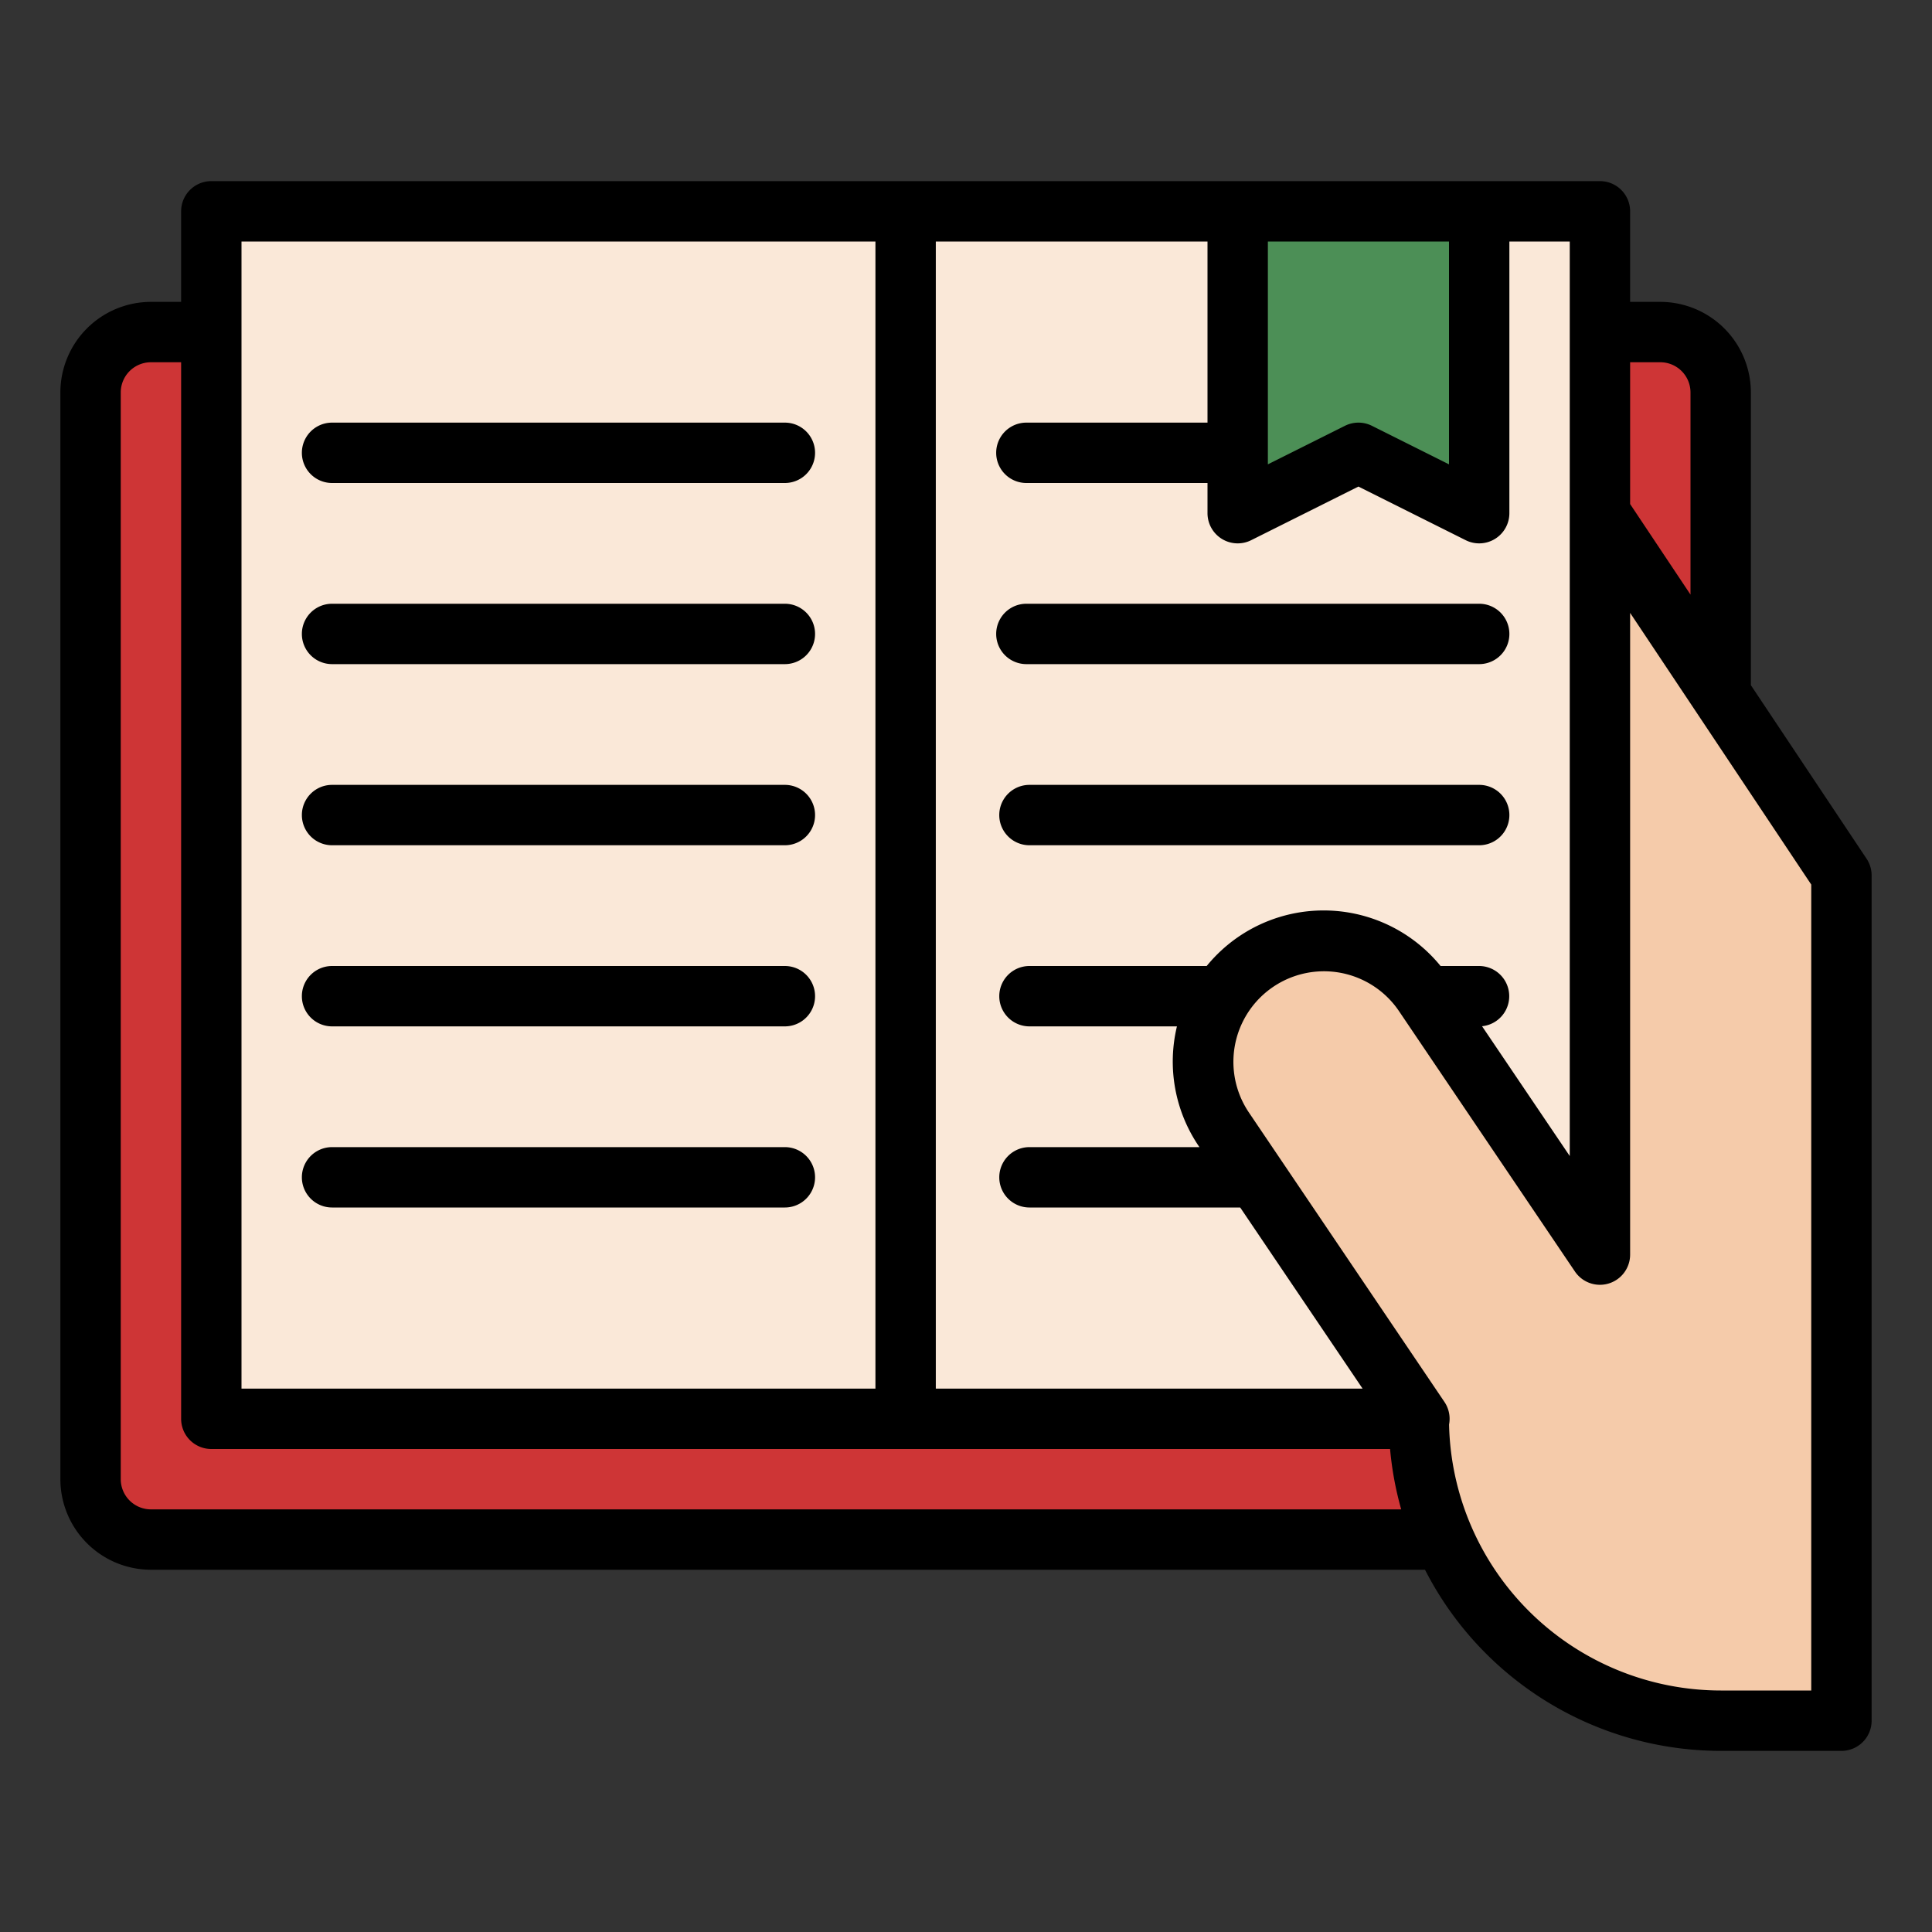 <svg id="Filled" height="70" viewBox="0 0 512 512" width="70" xmlns="http://www.w3.org/2000/svg"><rect x="0" y="0" width="512" height="512" fill="#333333" stroke="none"/><rect fill="#ce3536" height="320" rx="16" width="432" x="24" y="88"/><path d="m56 56h368v320h-368z" fill="#fae8d8"/><path d="m328 56h64v80l-32-16-32 16z" fill="#4c8f56"/><path d="m488 232v224h-32a80 80 0 0 1 -80-80h.16l-51.9-76.805a32 32 0 0 1 8.6-44.43 32 32 0 0 1 44.43 8.6l46.71 69.125v-196.49z" fill="#f5cbaa"/><path d="m88 128h120a8 8 0 0 0 0-16h-120a8 8 0 0 0 0 16z"/><path d="m208 160h-120a8 8 0 0 0 0 16h120a8 8 0 0 0 0-16z"/><path d="m208 208h-120a8 8 0 0 0 0 16h120a8 8 0 0 0 0-16z"/><path d="m208 256h-120a8 8 0 0 0 0 16h120a8 8 0 0 0 0-16z"/><path d="m208 304h-120a8 8 0 0 0 0 16h120a8 8 0 0 0 0-16z"/><path d="m392 160h-120a8 8 0 0 0 0 16h120a8 8 0 0 0 0-16z"/><path d="m392 208h-119.184a8 8 0 0 0 0 16h119.184a8 8 0 0 0 0-16z"/><path d="m464 181.578v-77.578a24.027 24.027 0 0 0 -24-24h-8v-24a8 8 0 0 0 -8-8h-368a8 8 0 0 0 -8 8v24h-8a24.027 24.027 0 0 0 -24 24v288a24.027 24.027 0 0 0 24 24h337.639a88.084 88.084 0 0 0 78.361 48h32a8 8 0 0 0 8-8v-224a7.993 7.993 0 0 0 -1.344-4.438zm-24-85.578a8.009 8.009 0 0 1 8 8v53.578l-16-24v-37.578zm-24 40v170.36l-23.241-34.4a8 8 0 0 0 -.759-15.96h-10.231a39.983 39.983 0 0 0 -61.984 0h-46.965a8 8 0 1 0 0 16h39.08a39.9 39.9 0 0 0 5.741 31.674l.221.326h-45.042a8 8 0 1 0 0 16h55.847l32.433 48h-113.1v-304h72v48h-48a8 8 0 0 0 0 16h48v8a8 8 0 0 0 11.578 7.155l28.422-14.211 28.422 14.211a8 8 0 0 0 11.578-7.155v-72h16zm-80-72h48v59.056l-20.422-10.211a8 8 0 0 0 -7.156 0l-20.422 10.211zm-272 0h168v304h-168zm-24 336a8.009 8.009 0 0 1 -8-8v-288a8.009 8.009 0 0 1 8-8h8v280a8 8 0 0 0 8 8h312.383a87.466 87.466 0 0 0 2.949 16zm440 48h-24a72.085 72.085 0 0 1 -71.984-70.485 8 8 0 0 0 -1.227-5.994l-43.2-63.943-.068-.1-8.623-12.763a24 24 0 0 1 39.772-26.872l.378.56c.03.045.06.09.091.134l46.236 68.431a8 8 0 0 0 14.625-4.478v-170.068l48 72z"/></svg>